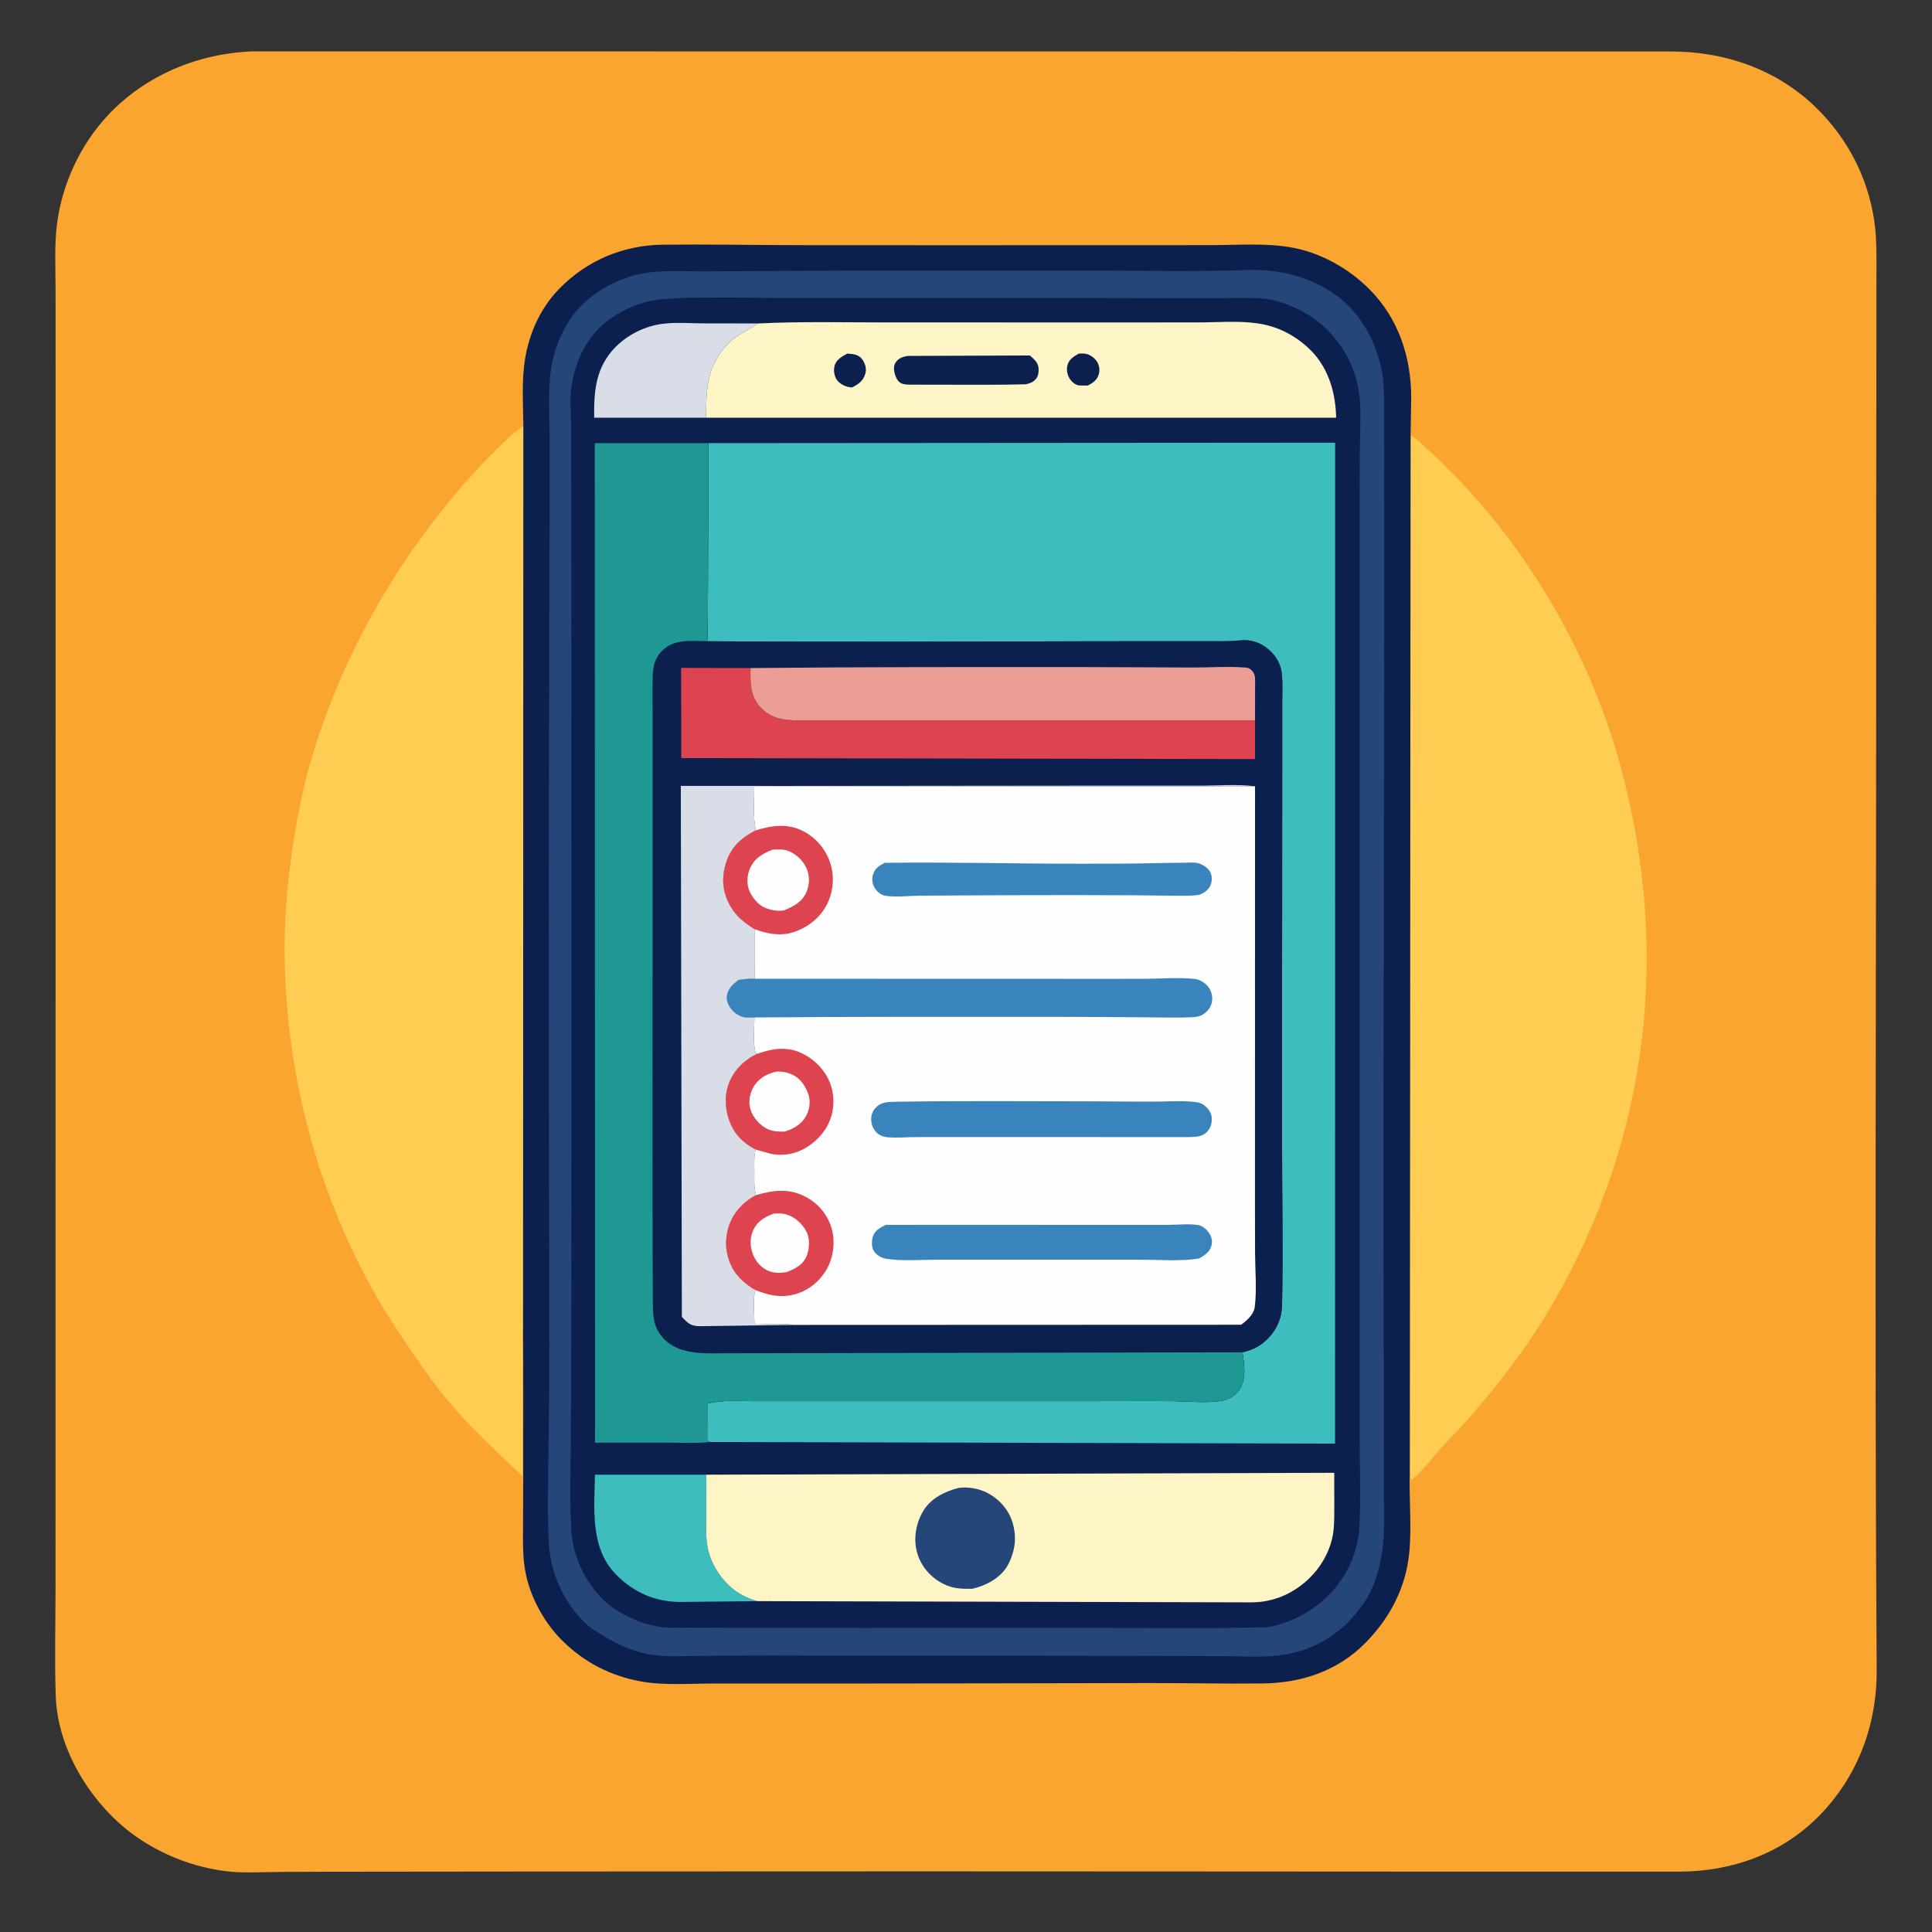 <?xml version="1.0" encoding="utf-8" ?>
<svg xmlns="http://www.w3.org/2000/svg" xmlns:xlink="http://www.w3.org/1999/xlink" width="920" height="920">
	<rect width="100%" height="100%" fill="#333333" stroke="none"/>
	<path fill="#FAA52F" transform="scale(0.898 0.898)" d="M134.148 27.232L884.622 27.299C913.899 27.007 942.088 36.492 963.235 57.273C979.618 73.372 990.246 93.671 993.782 116.391C995.424 126.943 995.015 137.845 995.037 148.497C995.067 162.997 995.028 177.498 995.008 191.999C994.94 241.261 994.891 290.523 994.901 339.786C994.939 521.658 993.994 703.582 995.167 885.448C995.356 914.793 985.042 942.419 964.146 963.394C944.5 983.114 918.389 992.331 890.907 992.482C712.932 992.564 534.959 992.225 356.984 992.393C302.902 992.444 248.819 992.419 194.737 992.517C179.443 992.544 164.146 992.533 148.852 992.644C138.977 992.715 128.969 993.434 119.141 992.173C98.701 989.551 78.001 980.3 62.75 966.356C44.275 949.465 30.424 924.703 29.552 899.25C28.889 879.906 29.447 860.398 29.449 841.035C29.453 803.863 29.453 766.691 29.455 729.519C29.459 616.672 29.468 503.825 29.474 390.977C29.477 329.551 29.481 268.124 29.477 206.697C29.475 188.882 29.489 171.066 29.464 153.25C29.448 141.523 28.759 129.824 30.306 118.16C33.06 97.385 42.709 76.679 56.992 61.36C77.031 39.865 105.032 28.308 134.148 27.232Z"/>
	<path fill="#FECD51" transform="scale(0.898 0.898)" d="M748.006 230.813C751.196 232.651 753.67 235.171 756.382 237.622C760.98 241.776 765.351 246.063 769.708 250.466C812.125 293.323 844.054 349.382 859.672 407.588C885.844 505.125 874.203 603.226 823.672 690.866C811.069 712.725 795.211 733.5 778.582 752.431C773.882 757.782 768.786 762.792 763.981 768.052C759.044 773.457 754.574 779.992 748.75 784.455L747.986 784.25L747.589 780.244L748.006 230.813Z"/>
	<path fill="#FECD51" transform="scale(0.898 0.898)" d="M277.03 782.758C264.224 770.532 251.104 758.646 239.564 745.18C229.322 733.227 220.474 720.012 211.727 706.961C170.472 645.404 149.273 568.511 151.027 494.603C151.567 471.851 154.69 449.183 159.102 426.893C163.196 406.214 169.912 385.772 177.922 366.307C194.517 325.983 217.043 290.276 245.474 257.255C251.254 250.541 257.26 244.321 263.557 238.093C268.03 233.668 272.272 229.338 277.529 225.822L277.368 703.737C276.828 706.543 277.064 709.53 277.061 712.382C277.055 717.346 277.048 722.309 277.045 727.273C277.031 745.768 277.029 764.263 277.03 782.758Z"/>
	<path fill="#0B204E" transform="scale(0.898 0.898)" d="M277.529 225.822C277.414 215.485 276.745 204.704 277.873 194.427C279.55 179.143 285.647 164.368 296.441 153.242C311.078 138.157 330.442 129.994 351.43 129.754C375.512 129.479 399.649 129.969 423.736 130.001C474.248 130.066 524.76 130.026 575.271 130.02C597.578 130.017 619.886 130.017 642.193 129.997C656.603 129.984 671.457 128.688 685.697 131.385C700.614 134.21 714.998 142.334 725.762 152.978C741.523 168.564 748.355 189.243 748.337 211.05L748.006 230.813L747.589 780.244C747.096 794.459 748.67 809.052 747.317 823.206C745.547 841.718 737.227 857.703 724.34 870.895C709.602 885.98 690.313 892.491 669.521 892.704C649.013 892.914 628.458 892.456 607.94 892.491C553.077 892.584 498.216 892.745 443.352 892.744C421.628 892.743 399.904 892.74 378.18 892.731C365.759 892.726 352.067 893.839 339.868 891.629C323.802 888.72 309.884 881.552 298.267 870.077C289.134 861.056 282.032 848.499 279.125 836C277.128 827.416 277.294 818.822 277.351 810.077C277.405 801.786 277.443 793.494 277.448 785.203C277.467 758.049 277.55 730.89 277.368 703.737L277.529 225.822Z"/>
	<path fill="#244678" transform="scale(0.898 0.898)" d="M659.645 143.229C676.589 142.546 692.483 145.77 706.724 155.302C720.742 164.684 729.233 179.789 732.645 196C734.023 202.546 733.958 209.249 733.983 215.908C734.01 223.321 734.007 230.735 734.005 238.149C733.997 261.456 734.017 284.762 734.026 308.069C734.066 403.909 733.755 499.745 733.596 595.585C733.51 646.997 733.782 698.413 733.829 749.826C733.843 764.139 733.877 778.453 733.895 792.766C733.907 802.122 734.399 811.84 733.177 821.124C731.814 831.469 729.01 841.566 723.052 850.27C713.244 864.598 699.693 873.926 682.554 877.188C671.661 879.262 659.274 878.214 648.176 878.208C628.298 878.198 608.422 878.121 588.544 878.064C543.486 877.935 498.426 877.995 453.367 877.992C423.902 877.99 394.408 877.718 364.947 878.179C359.341 878.275 353.309 878.486 347.734 877.784C335.286 876.216 324.736 870.952 314.5 864.007C313.532 863.35 312.627 862.734 311.75 861.952C299.583 851.1 291.99 834.949 291.077 818.654C290.279 804.393 290.606 789.93 290.772 775.655C291.016 754.541 291.397 733.419 291.333 712.304C291.08 629.174 290.999 546.049 291.017 462.919C291.029 403.693 291.362 344.471 291.435 285.246C291.457 267.038 291.516 248.829 291.467 230.621C291.44 220.27 290.712 209.55 291.763 199.256C293.095 186.205 298.155 172.989 307.116 163.26C315.282 154.392 328.213 147.418 340.025 145.153C350.891 143.068 362.181 143.96 373.193 143.92C389.453 143.861 405.713 143.742 421.973 143.647C474.429 143.341 526.89 143.505 579.346 143.508C606.058 143.51 632.953 144.157 659.645 143.229Z"/>
	<path fill="#0B204E" transform="scale(0.898 0.898)" d="M358.637 158.212C363.816 157.73 369.271 157.897 374.483 157.827C387.583 157.652 400.69 157.979 413.791 157.993C450.183 158.031 486.575 158.002 522.967 157.999C557.695 157.996 592.419 157.976 627.146 158.166C636.251 158.216 645.359 158.04 654.464 158.02C660.064 158.008 665.682 157.824 671.25 158.487C679.151 159.427 688.699 163.509 695.288 167.907C707.767 176.236 717.147 190.036 720.063 204.813L720.185 205.451C722.045 214.818 721.249 224.417 721.135 233.893C721.015 243.761 721.003 253.631 720.996 263.5C720.966 307.244 720.979 350.989 720.984 394.734C720.995 487.203 721.014 579.671 720.991 672.14C720.983 701.71 720.959 731.281 720.979 760.851C720.991 776.726 721.608 792.75 720.903 808.609C720.52 817.219 718.201 825.9 713.942 833.421C705.808 847.783 692.463 857.67 676.607 861.936L675.75 862.161C672.193 863.119 668.532 862.98 664.875 863.012C639.737 863.576 614.538 863.211 589.391 863.212C545.483 863.214 501.575 863.213 457.667 863.216C434.111 863.217 410.555 863.22 386.999 863.209C379.751 863.205 372.506 863.094 365.259 863.076C360.744 863.065 355.998 863.379 351.529 862.859C341.912 861.739 333.512 858.185 325.5 852.905C320.544 849.639 316.41 844.901 313.015 840.076C307.492 832.223 303.714 822.097 303.058 812.528C301.924 795.982 302.622 778.85 302.719 762.252C302.877 735.284 302.971 708.317 302.997 681.349C303.083 593.029 303.021 504.709 303.011 416.389C303.005 366.4 303.03 316.41 302.948 266.421C302.926 252.955 302.919 239.489 302.849 226.024C302.811 218.634 302.013 210.692 303.292 203.391C304.779 194.893 307.656 187.215 312.584 180.081C320.057 169.264 333.298 161.9 346 159.389C350.204 158.557 354.368 158.408 358.637 158.212Z"/>
	<path fill="#D9DDE7" transform="scale(0.898 0.898)" d="M315.078 221.497C314.881 207.511 315.849 194.86 326.194 184.25C332.906 177.365 342.196 172.8 351.75 171.662C358.641 170.841 365.783 171.452 372.72 171.473C382.554 171.503 392.387 171.512 402.221 171.523L391.651 177.755C383.344 183.166 377.811 191.983 375.777 201.629C374.446 207.938 374.417 215.044 374.44 221.506L315.078 221.497Z"/>
	<path fill="#3EBDBE" transform="scale(0.898 0.898)" d="M315.506 782.006L374.536 781.999C374.51 789.386 374.488 796.773 374.484 804.16C374.482 808.939 374.249 813.762 374.927 818.5L375.051 819.42C376.377 828.635 382.375 837.969 389.83 843.452C393.275 845.987 397.479 847.869 401.579 849.045L360.702 849.487C347.248 849.416 335.876 844.371 326.507 834.75C312.852 820.728 315.139 799.959 315.506 782.006Z"/>
	<path fill="#FDF5C5" transform="scale(0.898 0.898)" d="M402.221 171.523C424.474 170.418 446.883 170.961 469.166 170.974C504.641 170.994 540.116 170.986 575.592 170.988C595.46 170.989 615.328 170.992 635.197 170.979C645.614 170.972 656.61 169.967 666.929 171.488C677.087 172.985 685.773 177.282 693.374 184.136C703.738 193.481 707.978 206.632 708.492 220.237L708.513 221.508L374.44 221.506C374.417 215.044 374.446 207.938 375.777 201.629C377.811 191.983 383.344 183.166 391.651 177.755L402.221 171.523Z"/>
	<path fill="#0B204E" transform="scale(0.898 0.898)" d="M572.117 187.503C573.443 187.455 574.852 187.363 576.149 187.691C578.512 188.289 580.872 190.156 582.008 192.308C583.02 194.225 583.262 196.427 582.637 198.5C581.688 201.65 579.621 202.918 576.862 204.445L572.25 204.406C570.396 204.156 568.594 202.731 567.529 201.24C566.087 199.22 565.379 196.17 566.014 193.75C566.85 190.564 569.403 188.948 572.117 187.503Z"/>
	<path fill="#0B204E" transform="scale(0.898 0.898)" d="M449.299 187.491L452.303 187.786C454.416 188.15 456.25 189.026 457.443 190.871C458.9 193.124 459.622 195.612 458.834 198.25C457.678 202.124 455.132 203.756 451.773 205.482L450.45 205.314C447.928 204.852 445.043 203.472 443.634 201.235C442.379 199.244 441.969 196.533 442.494 194.25C443.316 190.675 446.389 189.157 449.299 187.491Z"/>
	<path fill="#0B204E" transform="scale(0.898 0.898)" d="M481.204 188.742L546.138 188.502C547.967 190.141 550.055 191.795 550.581 194.325C550.952 196.109 550.771 198.987 549.697 200.474C548.175 202.585 546.104 203.41 543.618 203.797C528.913 204.153 514.178 204.011 499.469 204.004C494.414 204.002 489.358 203.995 484.303 203.973C482.146 203.964 478.993 204.153 477.18 202.82C475.571 201.637 474.614 199.159 474.25 197.27C473.885 195.373 473.966 193.46 475.176 191.858C476.67 189.882 478.867 189.157 481.204 188.742Z"/>
	<path fill="#FDF5C5" transform="scale(0.898 0.898)" d="M374.536 781.999L707.524 780.994C707.536 787.205 707.545 793.415 707.54 799.626C707.534 805.439 707.648 810.909 706.222 816.608C704.385 823.945 700.226 830.984 694.913 836.32C686.391 844.88 675.372 849.792 663.25 849.702L401.579 849.045C397.479 847.869 393.275 845.987 389.83 843.452C382.375 837.969 376.377 828.635 375.051 819.42L374.927 818.5C374.249 813.762 374.482 808.939 374.484 804.16C374.488 796.773 374.51 789.386 374.536 781.999Z"/>
	<path fill="#244678" transform="scale(0.898 0.898)" d="M508.091 789.057C511.122 788.525 514.763 788.837 517.75 789.52C524.887 791.152 531.214 796.055 534.804 802.401C538.162 808.337 539.108 816.189 537.269 822.752L537.049 823.5C536.319 826.047 535.353 828.486 533.96 830.75C530.06 837.087 522.717 840.798 515.691 842.484C509.961 842.559 505.395 842.538 500.145 839.845C493.499 836.435 488.513 830.767 486.389 823.57C484.222 816.226 485.622 807.932 489.487 801.39C493.506 794.587 500.73 791.028 508.091 789.057Z"/>
	<path fill="#3EBDBE" transform="scale(0.898 0.898)" d="M375.62 234.993L708.007 234.753L707.951 765.513L376.344 764.668C375.775 764.44 375.475 764.148 375.017 763.75L375.049 744.349C383.089 742.225 391.9 743.005 400.169 743.003C410.227 743.002 420.285 742.999 430.344 742.997C481.34 742.985 532.337 742.977 583.334 742.981C596.585 742.982 609.846 742.876 623.096 743.012C631.255 743.096 639.229 744.082 647.368 742.9C651.505 742.298 654.981 740.211 657.325 736.711C661 731.227 659.872 723.179 658.818 717.096C660.973 716.608 663.252 715.891 665.25 714.934C671.161 712.104 676.235 706.482 678.355 700.282L678.613 699.5C679.648 696.541 679.816 693.615 679.874 690.5C680.383 663.39 679.894 636.208 679.848 609.091C679.772 564.318 679.86 519.544 679.895 474.771C679.916 448.278 679.936 421.785 679.946 395.293C679.948 387.233 679.95 379.173 679.949 371.113C679.948 366.65 680.205 362.008 679.761 357.568C679.314 353.097 677.448 349.138 674.322 345.925C670.816 342.322 666.763 340.107 661.716 339.576C658.72 339.26 655.601 339.871 652.596 339.965C648.151 340.104 643.676 340.016 639.228 340.019C618.285 340.034 597.342 340.003 576.399 340.057C509.398 340.233 442.388 340.519 375.388 340.038C374.997 336.173 375.314 332.028 375.336 328.133C375.378 320.77 375.401 313.407 375.43 306.044C375.52 282.36 375.566 258.677 375.62 234.993Z"/>
	<path fill="#0B204E" transform="scale(0.898 0.898)" d="M315.403 235.006L375.62 234.993C375.566 258.677 375.52 282.36 375.43 306.044C375.401 313.407 375.378 320.77 375.336 328.133C375.314 332.028 374.997 336.173 375.388 340.038C442.388 340.519 509.398 340.233 576.399 340.057C597.342 340.003 618.285 340.034 639.228 340.019C643.676 340.016 648.151 340.104 652.596 339.965C655.601 339.871 658.72 339.26 661.716 339.576C666.763 340.107 670.816 342.322 674.322 345.925C677.448 349.138 679.314 353.097 679.761 357.568C680.205 362.008 679.948 366.65 679.949 371.113C679.95 379.173 679.948 387.233 679.946 395.293C679.936 421.785 679.916 448.278 679.895 474.771C679.86 519.544 679.772 564.318 679.848 609.091C679.894 636.208 680.383 663.39 679.874 690.5C679.816 693.615 679.648 696.541 678.613 699.5L678.355 700.282C676.235 706.482 671.161 712.104 665.25 714.934C663.252 715.891 660.973 716.608 658.818 717.096C659.872 723.179 661 731.227 657.325 736.711C654.981 740.211 651.505 742.298 647.368 742.9C639.229 744.082 631.255 743.096 623.096 743.012C609.846 742.876 596.585 742.982 583.334 742.981C532.337 742.977 481.34 742.985 430.344 742.997C420.285 742.999 410.227 743.002 400.169 743.003C391.9 743.005 383.089 742.225 375.049 744.349L375.017 763.75C375.475 764.148 375.775 764.44 376.344 764.668C369.289 765.466 361.845 765.01 354.743 765.015C341.671 765.024 328.6 765.022 315.528 765.017L315.403 235.006Z"/>
	<path fill="#DE444F" transform="scale(0.898 0.898)" d="M361.173 354.183L397.987 354.256C397.864 362.138 397.66 369.284 403.6 375.401C409.726 381.709 417.046 381.988 425.253 382.01L665.509 382.027L665.512 402.524L361.293 402.001L361.173 354.183Z"/>
	<path fill="#EC9D95" transform="scale(0.898 0.898)" d="M397.987 354.256C456.548 353.667 515.099 353.718 573.662 353.738C593.155 353.745 612.646 353.935 632.137 353.97C641.376 353.987 650.732 353.294 659.953 353.953C661.549 354.067 662.335 354.153 663.521 355.25C665.951 357.497 665.535 359.976 665.549 363.008L665.509 382.027L425.253 382.01C417.046 381.988 409.726 381.709 403.6 375.401C397.66 369.284 397.864 362.138 397.987 354.256Z"/>
	<path fill="#D9DDE7" transform="scale(0.898 0.898)" d="M361.021 416.731C432.202 416.844 503.389 416.612 574.571 416.609C595.138 416.609 615.705 416.609 636.272 416.615C645.725 416.618 656.17 415.731 665.52 416.938L399.998 417.171C400.022 424.507 399.193 433.202 400.8 440.309C393.465 443.943 387.935 448.885 385.213 456.802L384.504 459.25C382.504 466.779 383.484 473.947 387.402 480.676C390.567 486.111 394.867 489.423 400.101 492.722L400.129 518.994C397.247 519.061 394.401 519.049 391.575 519.684C388.87 521.682 386.429 523.947 385.605 527.36C384.968 529.998 386.024 532.82 387.638 534.891C389.116 536.787 390.994 538.198 393.25 539.003L393.73 539.177C395.657 539.807 398.057 539.566 400.068 539.535C400.059 545.063 399.098 553.096 400.742 558.25L401.399 558.837C394.465 562.212 388.819 567.821 386.26 575.172C383.737 582.42 384.767 590.741 388.143 597.515C390.973 603.195 395.282 606.677 400.716 609.596C399.719 613.36 400.018 617.435 400.016 621.3C400.013 625.281 399.721 629.896 400.937 633.748C394.213 637.202 388.7 643.143 386.414 650.422C384.08 657.855 384.709 665.526 388.393 672.406C391.081 677.424 395.678 681.2 400.504 684.055C399.129 689.163 400.073 696.926 400.088 702.345C406.809 702.334 414.464 701.591 421.067 702.577L370.912 703.254C366.124 703.173 364.694 701.599 361.576 698.331L361.021 416.731Z"/>
	<path fill="#1F9793" transform="scale(0.898 0.898)" d="M315.403 235.006L375.62 234.993C375.566 258.677 375.52 282.36 375.43 306.044C375.401 313.407 375.378 320.77 375.336 328.133C375.314 332.028 374.997 336.173 375.388 340.038C367.222 340.003 357.731 338.58 351.369 344.812C345.984 350.088 346.045 356.115 346.049 363.115C346.1 439.705 346.048 516.294 346.023 592.884C346.016 616.241 346.007 639.598 346.06 662.955C346.077 670.462 346.094 677.97 346.169 685.477C346.212 689.757 346.048 694.205 346.578 698.45C347.144 702.993 349.05 706.969 352.274 710.217C359.801 717.799 371.727 717.785 381.75 717.621L658.818 717.096C659.872 723.179 661 731.227 657.325 736.711C654.981 740.211 651.505 742.298 647.368 742.9C639.229 744.082 631.255 743.096 623.096 743.012C609.846 742.876 596.585 742.982 583.334 742.981C532.337 742.977 481.34 742.985 430.344 742.997C420.285 742.999 410.227 743.002 400.169 743.003C391.9 743.005 383.089 742.225 375.049 744.349L375.017 763.75C375.475 764.148 375.775 764.44 376.344 764.668C369.289 765.466 361.845 765.01 354.743 765.015C341.671 765.024 328.6 765.022 315.528 765.017L315.403 235.006Z"/>
	<path fill="#FEFEFE" transform="scale(0.898 0.898)" d="M665.52 416.938C665.508 481.42 665.496 545.902 665.492 610.385C665.491 628.421 665.449 646.458 665.534 664.495C665.578 673.85 666.519 683.703 665.382 693C665.084 695.431 663.574 697.604 661.902 699.319C660.759 700.491 659.494 701.552 658.153 702.488L421.067 702.577C414.464 701.591 406.809 702.334 400.088 702.345C400.073 696.926 399.129 689.163 400.504 684.055C395.678 681.2 391.081 677.424 388.393 672.406C384.709 665.526 384.08 657.855 386.414 650.422C388.7 643.143 394.213 637.202 400.937 633.748C399.721 629.896 400.013 625.281 400.016 621.3C400.018 617.435 399.719 613.36 400.716 609.596C395.282 606.677 390.973 603.195 388.143 597.515C384.767 590.741 383.737 582.42 386.26 575.172C388.819 567.821 394.465 562.212 401.399 558.837L400.742 558.25C399.098 553.096 400.059 545.063 400.068 539.535C398.057 539.566 395.657 539.807 393.73 539.177L393.25 539.003C390.994 538.198 389.116 536.787 387.638 534.891C386.024 532.82 384.968 529.998 385.605 527.36C386.429 523.947 388.87 521.682 391.575 519.684C394.401 519.049 397.247 519.061 400.129 518.994L400.101 492.722C394.867 489.423 390.567 486.111 387.402 480.676C383.484 473.947 382.504 466.779 384.504 459.25L385.213 456.802C387.935 448.885 393.465 443.943 400.8 440.309C399.193 433.202 400.022 424.507 399.998 417.171L665.52 416.938Z"/>
	<path fill="#DE444F" transform="scale(0.898 0.898)" d="M400.937 633.748C410.174 631.012 418.598 630.003 427.493 634.796C434.139 638.377 439.066 644.402 441.077 651.688C442.987 658.607 441.913 667.079 438.282 673.228C434.373 679.848 428.147 684.831 420.625 686.556C413.322 688.231 407.326 686.763 400.504 684.055C395.678 681.2 391.081 677.424 388.393 672.406C384.709 665.526 384.08 657.855 386.414 650.422C388.7 643.143 394.213 637.202 400.937 633.748Z"/>
	<path fill="#FEFEFE" transform="scale(0.898 0.898)" d="M410.249 643.514C412.601 643.442 414.979 643.32 417.25 644.055C421.91 645.564 425.915 649.298 427.931 653.75C429.537 657.296 429.199 662.173 427.838 665.75C425.926 670.775 421.832 672.662 417.216 674.564C414.148 675.061 411.211 675.257 408.229 674.196C404.414 672.839 401.466 669.923 399.767 666.262C397.866 662.166 397.417 657.515 399.059 653.25C401.162 647.79 405.137 645.585 410.249 643.514Z"/>
	<path fill="#DE444F" transform="scale(0.898 0.898)" d="M401.399 558.837C406.846 557.106 411.975 555.523 417.75 556.345L418.58 556.459C425.847 557.55 432.716 562.463 436.932 568.345C441.248 574.369 442.746 581.65 441.515 588.943C440.21 596.675 435.472 603.074 429.138 607.489C423.191 611.633 416.214 613.249 409.082 611.903L400.716 609.596C395.282 606.677 390.973 603.195 388.143 597.515C384.767 590.741 383.737 582.42 386.26 575.172C388.819 567.821 394.465 562.212 401.399 558.837Z"/>
	<path fill="#FEFEFE" transform="scale(0.898 0.898)" d="M412.077 568.167C415.321 568.31 418.023 568.655 420.948 570.254C424.858 572.392 427.674 576.833 428.854 581.003C429.956 584.895 429.096 589.069 427.045 592.527C424.793 596.321 420.184 598.88 416.052 600.069C411.967 600.085 408.82 600.06 405.256 597.724C401.543 595.29 398.403 591.154 397.58 586.75C396.892 583.073 398.017 578.57 400.104 575.524C402.944 571.378 407.277 569.166 412.077 568.167Z"/>
	<path fill="#DE444F" transform="scale(0.898 0.898)" d="M400.8 440.309C409.579 437.65 417.925 436.42 426.429 441C433.322 444.713 438.493 451.244 440.61 458.781C442.672 466.126 441.604 474.261 437.828 480.873C433.906 487.741 426.54 492.988 418.875 494.828C412.508 496.356 406.129 494.88 400.101 492.722C394.867 489.423 390.567 486.111 387.402 480.676C383.484 473.947 382.504 466.779 384.504 459.25L385.213 456.802C387.935 448.885 393.465 443.943 400.8 440.309Z"/>
	<path fill="#FEFEFE" transform="scale(0.898 0.898)" d="M409.76 450.531C412.432 450.475 415.508 450.202 418.023 451.22C422.306 452.954 425.868 456.31 427.729 460.547C429.434 464.431 429.348 468.889 427.75 472.798C425.462 478.393 420.907 480.542 415.71 482.796C412.472 483.312 408.508 482.579 405.483 481.301C401.918 479.795 398.544 475.485 397.194 471.973C395.858 468.499 396.191 463.949 397.657 460.592C400.148 454.885 404.305 452.782 409.76 450.531Z"/>
	<path fill="#3A84BE" transform="scale(0.898 0.898)" d="M469.151 457.542C503.733 457.08 538.426 458.059 573.023 458.012C583.926 457.997 594.84 458.04 605.741 457.84C613.008 457.706 620.263 457.516 627.532 457.499C630.019 457.493 633.359 457.082 635.682 457.828C638.21 458.64 640.823 460.33 641.956 462.821C642.764 464.595 642.785 467.456 641.99 469.25C640.771 471.998 638.654 473.361 635.987 474.489C632.14 475.135 628.16 474.976 624.27 474.984C616.972 474.998 609.677 474.79 602.38 474.744C580.057 474.604 557.725 474.661 535.402 474.707C519.513 474.741 503.619 474.896 487.729 474.961C481.914 474.986 475.261 475.899 469.543 475.002C467.248 474.642 465.135 472.931 463.927 471C462.647 468.954 462.188 466.314 462.874 464C463.937 460.412 466.05 459.172 469.151 457.542Z"/>
	<path fill="#3A84BE" transform="scale(0.898 0.898)" d="M469.646 649.547C508.655 649.418 547.683 649.568 586.695 649.54C597.68 649.533 608.665 649.556 619.65 649.52C624.66 649.503 630.053 648.835 634.999 649.565C637.578 649.946 639.614 651.687 641.072 653.75C642.486 655.749 643.05 658.147 642.398 660.578C641.459 664.078 638.71 665.639 635.811 667.356C625.726 668.952 615.148 668.004 604.971 667.988C586.445 667.959 567.919 667.972 549.393 667.972C531.974 667.971 514.555 667.985 497.136 667.984C488.321 667.983 478.323 668.882 469.643 667.438C467.192 667.031 464.655 665.41 463.325 663.304C462.119 661.396 462.16 657.919 462.855 655.819C464.003 652.342 466.589 651.089 469.646 649.547Z"/>
	<path fill="#3A84BE" transform="scale(0.898 0.898)" d="M475.66 584.231C509.347 583.668 543.079 583.992 576.77 584.002C588.409 584.006 600.055 584.211 611.691 584.169C618.244 584.145 624.988 583.655 631.514 584.157C634.143 584.36 636.605 584.536 638.75 586.241C640.563 587.683 642.41 590.121 642.531 592.5C642.687 595.554 642.201 597.878 640.09 600.162C637.459 603.009 633.633 602.853 630.05 602.974C593.606 602.963 557.163 602.953 520.72 602.955C509.147 602.956 497.573 602.918 486 602.971C481.126 602.993 476.16 603.428 471.297 603.136C469.18 603.009 467.266 602.496 465.563 601.192C463.563 599.661 462.16 596.902 462.006 594.402C461.843 591.745 462.391 589.632 464.176 587.627C467.397 584.01 471.181 584.384 475.66 584.231Z"/>
	<path fill="#3A84BE" transform="scale(0.898 0.898)" d="M400.129 518.994C453.77 519.029 507.408 519.039 561.049 519.037C576.745 519.036 592.445 519.101 608.141 519.017C616.396 518.973 625.046 518.232 633.25 519.074C635.829 519.339 638.22 520.632 640.015 522.489C642.048 524.592 643.026 527.525 642.783 530.443C642.531 533.468 640.88 535.779 638.5 537.548C636.771 538.833 634.891 539.233 632.768 539.358C624.439 539.85 615.886 539.49 607.537 539.456C591.538 539.39 575.544 539.208 559.544 539.203C506.384 539.184 453.227 539.117 400.068 539.535C398.057 539.566 395.657 539.807 393.73 539.177L393.25 539.003C390.994 538.198 389.116 536.787 387.638 534.891C386.024 532.82 384.968 529.998 385.605 527.36C386.429 523.947 388.87 521.682 391.575 519.684C394.401 519.049 397.247 519.061 400.129 518.994Z"/>
</svg>
